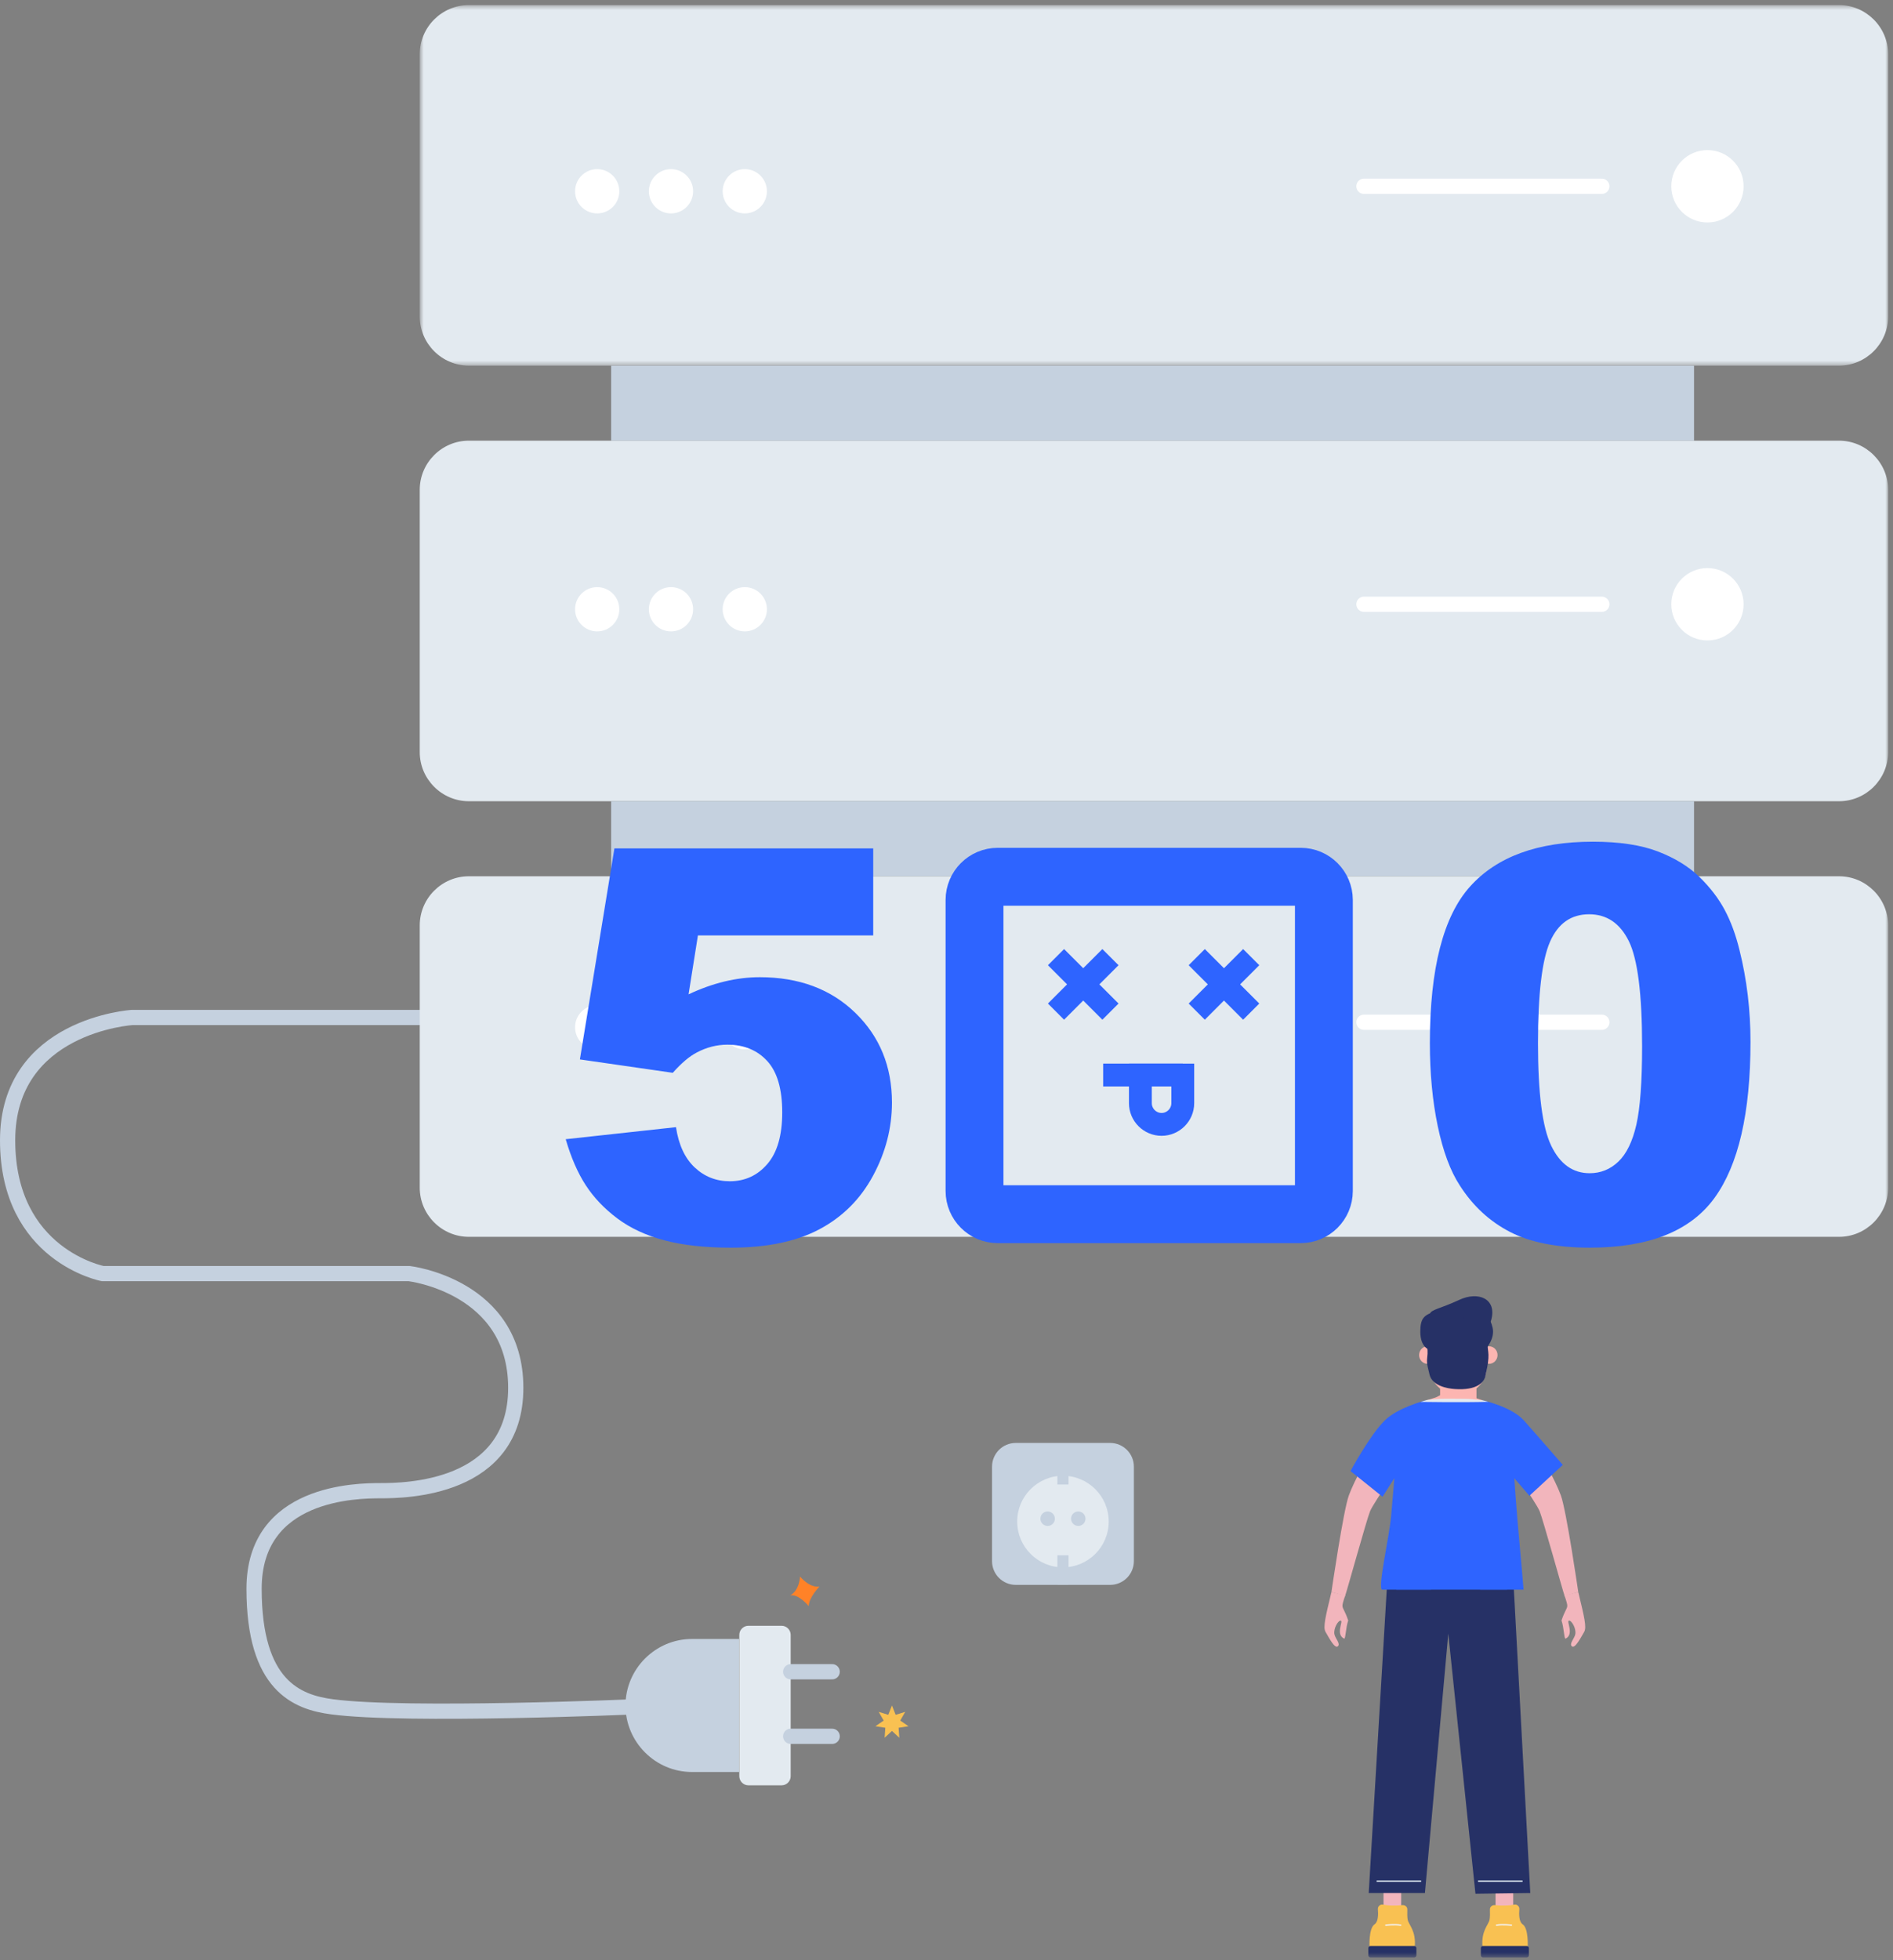 <?xml version="1.0" encoding="UTF-8"?>
<svg width="373px" height="386px" viewBox="0 0 373 386" version="1.1" xmlns="http://www.w3.org/2000/svg" xmlns:xlink="http://www.w3.org/1999/xlink">
    <rect x="0" y="0" width="373" height="386" fill="#808080" stroke="none"/>
    <title>990AE22F-1AA4-418F-8A5E-EFB03697587E</title>
    <defs>
        <polygon id="path-1" points="0.707 0.513 290.041 0.513 290.041 71.516 0.707 71.516"></polygon>
        <polygon id="path-3" points="0 385.487 372.041 385.487 372.041 1 0 1"></polygon>
    </defs>
    <g id="数据展示" stroke="none" stroke-width="1" fill="none" fill-rule="evenodd">
        <g id="头像" transform="translate(-2874, -1259)">
            <g id="500" transform="translate(2874, 1259)">
                <g id="编组" transform="translate(82, 0.487)">
                    <mask id="mask-2" fill="white">
                        <use xlink:href="#path-1"></use>
                    </mask>
                    <g id="Clip-2"></g>
                    <path d="M280.372,71.516 L10.376,71.516 C5.058,71.516 0.707,67.164 0.707,61.847 L0.707,10.182 C0.707,4.864 5.058,0.513 10.376,0.513 L280.372,0.513 C285.69,0.513 290.041,4.864 290.041,10.182 L290.041,61.847 C290.041,67.164 285.69,71.516 280.372,71.516" id="Fill-1" fill="#E3EAF0" mask="url(#mask-2)"></path>
                </g>
                <path d="M96.375,200.371 L26.062,200.371 C26.062,200.371 1.5,201.871 1.5,224.558 C1.5,247.246 20.25,250.809 20.25,250.809 L80.625,250.809 C80.625,250.809 101.625,253.246 101.625,273.309 C101.625,293.371 79.688,293.559 75,293.559 C70.313,293.559 50.062,293.746 50.062,312.871 C50.062,331.996 58.529,335.211 65.438,336.121 C80.169,338.063 124.875,336.121 124.875,336.121" id="Stroke-3" stroke="#C5D1DF" stroke-width="3" stroke-linecap="round"></path>
                <path d="M145.636,322.76 L136.348,322.76 C129.143,322.76 123.249,328.655 123.249,335.86 C123.249,343.064 129.143,348.959 136.348,348.959 L145.636,348.959 L145.636,322.76 Z" id="Fill-5" fill="#C5D1DF"></path>
                <path d="M153.999,351.584 L147.474,351.584 C146.484,351.584 145.674,350.773 145.674,349.784 L145.674,321.959 C145.674,320.969 146.484,320.159 147.474,320.159 L153.999,320.159 C154.989,320.159 155.799,320.969 155.799,321.959 L155.799,349.784 C155.799,350.773 154.989,351.584 153.999,351.584" id="Fill-7" fill="#E3EAF0"></path>
                <line x1="155.799" y1="329.215" x2="163.974" y2="329.215" id="Stroke-9" stroke="#C5D1DF" stroke-width="3" stroke-linecap="round"></line>
                <line x1="155.799" y1="341.928" x2="163.974" y2="341.928" id="Stroke-11" stroke="#C5D1DF" stroke-width="3" stroke-linecap="round"></line>
                <path d="M343.562,36.684 C343.562,40.62 340.372,43.809 336.437,43.809 C332.502,43.809 329.312,40.62 329.312,36.684 C329.312,32.749 332.502,29.559 336.437,29.559 C340.372,29.559 343.562,32.749 343.562,36.684" id="Fill-13" fill="#FFFFFF"></path>
                <line x1="315.625" y1="36.684" x2="268.75" y2="36.684" id="Stroke-15" stroke="#FFFFFF" stroke-width="3" stroke-linecap="round"></line>
                <path d="M122.031,37.668 C122.031,40.076 120.079,42.027 117.672,42.027 C115.264,42.027 113.312,40.076 113.312,37.668 C113.312,35.261 115.264,33.309 117.672,33.309 C120.079,33.309 122.031,35.261 122.031,37.668" id="Fill-17" fill="#FFFFFF"></path>
                <path d="M136.573,37.668 C136.573,40.076 134.621,42.027 132.214,42.027 C129.806,42.027 127.854,40.076 127.854,37.668 C127.854,35.261 129.806,33.309 132.214,33.309 C134.621,33.309 136.573,35.261 136.573,37.668" id="Fill-19" fill="#FFFFFF"></path>
                <path d="M151.114,37.668 C151.114,40.076 149.162,42.027 146.755,42.027 C144.347,42.027 142.395,40.076 142.395,37.668 C142.395,35.261 144.347,33.309 146.755,33.309 C149.162,33.309 151.114,35.261 151.114,37.668" id="Fill-21" fill="#FFFFFF"></path>
                <mask id="mask-4" fill="white">
                    <use xlink:href="#path-3"></use>
                </mask>
                <g id="Clip-24"></g>
                <polygon id="Fill-23" fill="#C5D1DF" mask="url(#mask-4)" points="120.423 86.782 333.798 86.782 333.798 72.004 120.423 72.004"></polygon>
                <path d="M362.372,157.785 L92.376,157.785 C87.058,157.785 82.707,153.433 82.707,148.115 L82.707,96.451 C82.707,91.132 87.058,86.781 92.376,86.781 L362.372,86.781 C367.69,86.781 372.041,91.132 372.041,96.451 L372.041,148.115 C372.041,153.433 367.69,157.785 362.372,157.785" id="Fill-25" fill="#E3EAF0" mask="url(#mask-4)"></path>
                <path d="M343.562,118.996 C343.562,122.933 340.372,126.121 336.437,126.121 C332.502,126.121 329.312,122.933 329.312,118.996 C329.312,115.061 332.502,111.871 336.437,111.871 C340.372,111.871 343.562,115.061 343.562,118.996" id="Fill-26" fill="#FFFFFF" mask="url(#mask-4)"></path>
                <line x1="315.625" y1="118.996" x2="268.75" y2="118.996" id="Stroke-27" stroke="#FFFFFF" stroke-width="3" stroke-linecap="round" mask="url(#mask-4)"></line>
                <path d="M122.031,119.981 C122.031,122.389 120.079,124.34 117.672,124.34 C115.264,124.34 113.312,122.389 113.312,119.981 C113.312,117.574 115.264,115.622 117.672,115.622 C120.079,115.622 122.031,117.574 122.031,119.981" id="Fill-28" fill="#FFFFFF" mask="url(#mask-4)"></path>
                <path d="M136.573,119.981 C136.573,122.389 134.621,124.34 132.214,124.34 C129.806,124.34 127.854,122.389 127.854,119.981 C127.854,117.574 129.806,115.622 132.214,115.622 C134.621,115.622 136.573,117.574 136.573,119.981" id="Fill-29" fill="#FFFFFF" mask="url(#mask-4)"></path>
                <path d="M151.114,119.981 C151.114,122.389 149.162,124.34 146.755,124.34 C144.347,124.34 142.395,122.389 142.395,119.981 C142.395,117.574 144.347,115.622 146.755,115.622 C149.162,115.622 151.114,117.574 151.114,119.981" id="Fill-30" fill="#FFFFFF" mask="url(#mask-4)"></path>
                <polygon id="Fill-31" fill="#C5D1DF" mask="url(#mask-4)" points="120.423 172.563 333.798 172.563 333.798 157.785 120.423 157.785"></polygon>
                <path d="M362.372,243.566 L92.376,243.566 C87.058,243.566 82.707,239.214 82.707,233.897 L82.707,182.232 C82.707,176.914 87.058,172.563 92.376,172.563 L362.372,172.563 C367.69,172.563 372.041,176.914 372.041,182.232 L372.041,233.897 C372.041,239.214 367.69,243.566 362.372,243.566" id="Fill-32" fill="#E3EAF0" mask="url(#mask-4)"></path>
                <path d="M343.562,201.309 C343.562,205.245 340.372,208.434 336.437,208.434 C332.502,208.434 329.312,205.245 329.312,201.309 C329.312,197.374 332.502,194.184 336.437,194.184 C340.372,194.184 343.562,197.374 343.562,201.309" id="Fill-33" fill="#FFFFFF" mask="url(#mask-4)"></path>
                <line x1="315.625" y1="201.309" x2="268.75" y2="201.309" id="Stroke-34" stroke="#FFFFFF" stroke-width="3" stroke-linecap="round" mask="url(#mask-4)"></line>
                <path d="M122.031,202.293 C122.031,204.701 120.079,206.652 117.672,206.652 C115.264,206.652 113.312,204.701 113.312,202.293 C113.312,199.886 115.264,197.934 117.672,197.934 C120.079,197.934 122.031,199.886 122.031,202.293" id="Fill-35" fill="#FFFFFF" mask="url(#mask-4)"></path>
                <path d="M136.573,202.293 C136.573,204.701 134.621,206.652 132.214,206.652 C129.806,206.652 127.854,204.701 127.854,202.293 C127.854,199.886 129.806,197.934 132.214,197.934 C134.621,197.934 136.573,199.886 136.573,202.293" id="Fill-36" fill="#FFFFFF" mask="url(#mask-4)"></path>
                <path d="M151.114,202.293 C151.114,204.701 149.162,206.652 146.755,206.652 C144.347,206.652 142.395,204.701 142.395,202.293 C142.395,199.886 144.347,197.934 146.755,197.934 C149.162,197.934 151.114,199.886 151.114,202.293" id="Fill-37" fill="#FFFFFF" mask="url(#mask-4)"></path>
                <polygon id="Fill-38" fill="#F9C152" mask="url(#mask-4)" points="175.753 335.86 176.478 337.697 178.367 337.118 177.383 338.831 179.012 339.946 177.06 340.245 177.203 342.214 175.753 340.874 174.303 342.214 174.446 340.245 172.494 339.946 174.124 338.831 173.14 337.118 175.028 337.697"></polygon>
                <path d="M155.679,314.189 C155.679,314.189 157.402,313.502 157.651,310.464 C157.651,310.464 159.421,312.721 161.474,312.444 C161.474,312.444 159.392,314.519 159.349,316.288 C159.349,316.288 157.36,313.833 155.679,314.189" id="Fill-39" fill="#FF8227" mask="url(#mask-4)"></path>
                <path d="M121.067,167.075 L172.061,167.075 L172.061,184.214 L137.52,184.214 L135.674,195.815 C138.064,194.69 140.429,193.846 142.767,193.284 C145.104,192.721 147.416,192.44 149.702,192.44 C157.435,192.44 163.711,194.778 168.528,199.454 C173.344,204.13 175.753,210.018 175.753,217.12 C175.753,222.112 174.513,226.911 172.035,231.516 C169.556,236.122 166.04,239.638 161.488,242.063 C156.934,244.489 151.107,245.702 144.006,245.702 C138.908,245.702 134.541,245.219 130.902,244.252 C127.263,243.285 124.169,241.844 121.621,239.928 C119.071,238.012 117.006,235.841 115.424,233.415 C113.842,230.989 112.524,227.966 111.469,224.345 L133.196,221.971 C133.723,225.452 134.953,228.097 136.887,229.908 C138.82,231.719 141.123,232.624 143.796,232.624 C146.783,232.624 149.254,231.49 151.205,229.222 C153.156,226.955 154.131,223.571 154.131,219.071 C154.131,214.466 153.146,211.091 151.178,208.946 C149.209,206.802 146.59,205.729 143.321,205.729 C141.246,205.729 139.242,206.239 137.309,207.259 C135.867,207.997 134.285,209.333 132.563,211.266 L114.264,208.63 L121.067,167.075 Z" id="Fill-40" fill="#2E64FF" mask="url(#mask-4)"></path>
                <path d="M303.048,205.465 C303.048,215.309 303.918,222.032 305.659,225.636 C307.399,229.239 309.921,231.041 313.226,231.041 C315.406,231.041 317.295,230.277 318.896,228.747 C320.495,227.218 321.671,224.801 322.428,221.496 C323.183,218.192 323.562,213.041 323.562,206.045 C323.562,195.779 322.692,188.88 320.952,185.347 C319.212,181.814 316.601,180.047 313.12,180.047 C309.57,180.047 307.003,181.849 305.421,185.452 C303.839,189.056 303.048,195.727 303.048,205.465 M281.743,205.412 C281.743,190.717 284.389,180.434 289.68,174.563 C294.971,168.692 303.031,165.756 313.86,165.756 C319.062,165.756 323.332,166.398 326.673,167.681 C330.012,168.964 332.738,170.634 334.848,172.691 C336.957,174.747 338.618,176.909 339.83,179.177 C341.043,181.444 342.019,184.09 342.757,187.113 C344.199,192.879 344.92,198.891 344.92,205.149 C344.92,219.176 342.546,229.442 337.8,235.945 C333.055,242.449 324.88,245.701 313.279,245.701 C306.774,245.701 301.519,244.664 297.512,242.59 C293.503,240.516 290.216,237.475 287.651,233.467 C285.786,230.619 284.336,226.726 283.3,221.786 C282.262,216.847 281.743,211.389 281.743,205.412" id="Fill-41" fill="#2E64FF" mask="url(#mask-4)"></path>
                <path d="M256.298,239.106 L196.583,239.106 C194.074,239.106 192.021,237.053 192.021,234.544 L192.021,177.222 C192.021,174.713 194.074,172.66 196.583,172.66 L256.298,172.66 C258.807,172.66 260.86,174.713 260.86,177.222 L260.86,234.544 C260.86,237.053 258.807,239.106 256.298,239.106 Z" id="Stroke-42" stroke="#2E64FF" stroke-width="11.4" mask="url(#mask-4)"></path>
                <line x1="208.076" y1="188.489" x2="218.805" y2="199.218" id="Stroke-43" stroke="#2E64FF" stroke-width="4.5" mask="url(#mask-4)"></line>
                <line x1="218.805" y1="188.489" x2="208.076" y2="199.218" id="Stroke-44" stroke="#2E64FF" stroke-width="4.5" mask="url(#mask-4)"></line>
                <line x1="235.809" y1="188.489" x2="246.538" y2="199.218" id="Stroke-45" stroke="#2E64FF" stroke-width="4.5" mask="url(#mask-4)"></line>
                <line x1="246.538" y1="188.489" x2="235.809" y2="199.218" id="Stroke-46" stroke="#2E64FF" stroke-width="4.5" mask="url(#mask-4)"></line>
                <line x1="217.369" y1="211.703" x2="233.054" y2="211.703" id="Stroke-47" stroke="#2E64FF" stroke-width="4.5" mask="url(#mask-4)"></line>
                <path d="M224.702,211.703 L224.702,217.248 C224.702,219.544 226.581,221.423 228.878,221.423 L228.879,221.423 C231.176,221.423 233.055,219.544 233.055,217.248 L233.055,211.703 L224.702,211.703 Z" id="Stroke-48" stroke="#2E64FF" stroke-width="4.5" mask="url(#mask-4)"></path>
                <polygon id="Fill-49" fill="#F2B5BC" mask="url(#mask-4)" points="298.163 375.43 294.684 375.43 294.684 372.441 298.163 372.312"></polygon>
                <polygon id="Fill-50" fill="#F2B5BC" mask="url(#mask-4)" points="272.614 375.43 276.093 375.43 276.093 372.266 272.614 372.266"></polygon>
                <polygon id="Fill-51" fill="#263166" mask="url(#mask-4)" points="298.173 310.775 301.526 372.796 290.727 372.938 285.372 321.705 280.769 372.796 269.696 372.796 273.381 310.821"></polygon>
                <line x1="299.894" y1="370.456" x2="291.352" y2="370.456" id="Stroke-52" stroke="#C5D1DF" stroke-width="0.3" stroke-linecap="round" stroke-linejoin="round" mask="url(#mask-4)"></line>
                <line x1="279.915" y1="370.456" x2="271.373" y2="370.456" id="Stroke-53" stroke="#C5D1DF" stroke-width="0.3" stroke-linecap="round" stroke-linejoin="round" mask="url(#mask-4)"></line>
                <path d="M282.997,260.239 C282.997,260.239 292.683,264.143 293.834,259.943 C294.986,255.744 291.285,254.231 287.539,255.98 C283.794,257.728 281.962,257.882 281.766,258.734 C281.57,259.588 282.997,260.239 282.997,260.239" id="Fill-54" fill="#263166" mask="url(#mask-4)"></path>
                <path d="M272.508,375.085 C273.51,375.283 274.9,375.326 276.3,375.179 C276.841,375.122 277.323,375.493 277.303,376.037 C277.278,376.734 277.277,377.564 277.377,378.064 C277.575,379.055 279.059,380.242 278.762,383.408 L269.856,383.408 C269.856,383.408 269.658,379.747 270.845,378.955 C271.571,378.472 271.595,377.029 271.503,375.979 C271.455,375.42 271.958,374.977 272.508,375.085" id="Fill-55" fill="#F9C152" mask="url(#mask-4)"></path>
                <path d="M278.654,385.487 L270.054,385.487 C269.817,385.487 269.623,385.294 269.623,385.056 L269.623,383.642 C269.623,383.405 269.817,383.212 270.054,383.212 L278.654,383.212 C278.891,383.212 279.085,383.405 279.085,383.642 L279.085,385.056 C279.085,385.294 278.891,385.487 278.654,385.487" id="Fill-56" fill="#263166" mask="url(#mask-4)"></path>
                <path d="M273.051,379.116 C273.051,379.116 274.781,378.893 276.007,379.116" id="Stroke-57" stroke="#F2F2F2" stroke-width="0.254" stroke-linecap="round" mask="url(#mask-4)"></path>
                <path d="M298.37,375.085 C297.368,375.283 295.978,375.326 294.578,375.179 C294.037,375.122 293.555,375.493 293.575,376.037 C293.6,376.734 293.601,377.564 293.501,378.064 C293.303,379.055 291.819,380.242 292.116,383.408 L301.022,383.408 C301.022,383.408 301.22,379.747 300.033,378.955 C299.307,378.472 299.283,377.029 299.375,375.979 C299.423,375.42 298.92,374.977 298.37,375.085" id="Fill-58" fill="#F9C152" mask="url(#mask-4)"></path>
                <path d="M292.224,385.487 L300.825,385.487 C301.062,385.487 301.255,385.294 301.255,385.056 L301.255,383.642 C301.255,383.405 301.062,383.212 300.825,383.212 L292.224,383.212 C291.988,383.212 291.793,383.405 291.793,383.642 L291.793,385.056 C291.793,385.294 291.988,385.487 292.224,385.487" id="Fill-59" fill="#263166" mask="url(#mask-4)"></path>
                <path d="M297.827,379.116 C297.827,379.116 296.098,378.893 294.872,379.116" id="Stroke-60" stroke="#F2F2F2" stroke-width="0.254" stroke-linecap="round" mask="url(#mask-4)"></path>
                <path d="M298.817,282.818 C298.817,282.818 299.939,280.498 301.73,283.432 C303.835,286.881 306.391,291.351 307.549,294.471 C308.645,297.425 310.985,313.517 310.985,313.517 L308.306,314.317 C308.306,314.317 308.287,314.265 308.271,314.219 C307.887,313.142 304.059,299.299 303.375,297.603 C302.662,295.837 295.905,286.234 295.905,286.234 L298.817,282.818 Z" id="Fill-61" fill="#F2B5BC" mask="url(#mask-4)"></path>
                <path d="M308.271,314.219 C308.624,315.207 308.85,315.974 308.818,316.279 C308.754,316.891 308.322,317.201 307.682,319.124 C308.175,320.548 308.164,322.586 308.464,322.707 C310.235,321.877 308.624,319.286 309.128,319.156 C309.632,319.026 310.616,320.666 310.399,321.826 C310.242,322.667 309.122,323.729 309.745,324.219 C310.365,324.707 311.553,322.375 312.143,321.375 C312.689,320.448 312.139,318.342 310.985,313.517 L308.271,314.219 Z" id="Fill-62" fill="#F2B5BC" mask="url(#mask-4)"></path>
                <path d="M274.518,282.818 C274.518,282.818 273.396,280.498 271.605,283.432 C269.5,286.881 266.944,291.351 265.786,294.471 C264.69,297.425 262.349,313.517 262.349,313.517 L265.029,314.317 C265.029,314.317 265.047,314.265 265.063,314.219 C265.448,313.142 269.275,299.299 269.96,297.603 C270.673,295.837 277.43,286.234 277.43,286.234 L274.518,282.818 Z" id="Fill-63" fill="#F2B5BC" mask="url(#mask-4)"></path>
                <path d="M265.064,314.219 C264.711,315.207 264.486,315.974 264.517,316.279 C264.581,316.891 265.013,317.201 265.653,319.124 C265.16,320.548 265.171,322.586 264.871,322.707 C263.1,321.877 264.711,319.286 264.207,319.156 C263.703,319.026 262.719,320.666 262.936,321.826 C263.094,322.667 264.213,323.729 263.59,324.219 C262.97,324.707 261.782,322.375 261.193,321.375 C260.646,320.448 261.196,318.342 262.35,313.517 L265.064,314.219 Z" id="Fill-64" fill="#F2B5BC" mask="url(#mask-4)"></path>
                <path d="M283.992,279.673 L290.697,279.673 C290.823,279.673 290.927,279.569 290.927,279.444 L290.927,272.965 C290.927,272.838 290.823,272.736 290.697,272.736 L283.992,272.736 C283.866,272.736 283.762,272.838 283.762,272.965 L283.762,279.444 C283.762,279.569 283.866,279.673 283.992,279.673" id="Fill-65" fill="#FCB5B1" mask="url(#mask-4)"></path>
                <polygon id="Fill-66" fill="#FCB5B1" mask="url(#mask-4)" points="292.147 275.764 290.879 275.334 290.429 274.512 284.199 274.545 282.933 275.18 280.693 275.878 283.123 285.853 290.54 285.081 294.491 278.589"></polygon>
                <path d="M296.924,310.759 C296.924,310.759 298.944,285.811 297.043,280.656 C295.123,279.539 292.49,275.95 292.49,275.95 C292.49,275.95 289.162,275.886 286.279,275.886 C283.554,275.886 280.837,276.003 280.837,276.003 L276.469,279.615 L275.357,291.443 L275.114,313.055 L296.956,313.055 L296.924,310.759 Z" id="Fill-67" fill="#2E64FF" mask="url(#mask-4)"></path>
                <polygon id="Fill-68" fill="#FCB5B1" mask="url(#mask-4)" points="292.561 260.18 281.57 260.107 281.512 266.423 292.055 264.714 293.873 262.993"></polygon>
                <path d="M284.136,266.423 C284.136,266.423 284.555,266.367 284.696,266.365 C284.837,266.363 285.258,266.408 285.258,266.408 C285.367,266.407 285.456,266.31 285.455,266.193 C285.453,266.075 285.362,265.916 284.69,265.925 C284.057,265.933 283.932,266.095 283.933,266.212 C283.935,266.329 284.026,266.424 284.136,266.423" id="Fill-69" fill="#263166" mask="url(#mask-4)"></path>
                <path d="M290.645,266.423 C290.645,266.423 290.226,266.367 290.085,266.365 C289.944,266.363 289.523,266.408 289.523,266.408 C289.413,266.407 289.325,266.31 289.326,266.193 C289.328,266.075 289.419,265.916 290.091,265.925 C290.724,265.933 290.849,266.095 290.847,266.212 C290.846,266.329 290.755,266.424 290.645,266.423" id="Fill-70" fill="#263166" mask="url(#mask-4)"></path>
                <path d="M279.622,266.849 C279.622,267.8 280.367,268.572 281.287,268.572 C282.207,268.572 282.952,267.8 282.952,266.849 C282.952,265.897 282.207,265.126 281.287,265.126 C280.367,265.126 279.622,265.897 279.622,266.849" id="Fill-71" fill="#FCB5B1" mask="url(#mask-4)"></path>
                <path d="M291.749,266.849 C291.749,267.8 292.494,268.572 293.414,268.572 C294.334,268.572 295.079,267.8 295.079,266.849 C295.079,265.897 294.334,265.126 293.414,265.126 C292.494,265.126 291.749,265.897 291.749,266.849" id="Fill-72" fill="#FCB5B1" mask="url(#mask-4)"></path>
                <path d="M287.325,274.737 L287.325,274.737 C290.425,274.737 292.962,272.2 292.962,269.1 L292.962,265.239 C292.962,262.138 290.425,259.602 287.325,259.602 C284.225,259.602 281.689,262.138 281.689,265.239 L281.689,269.1 C281.689,272.2 284.225,274.737 287.325,274.737" id="Fill-73" fill="#FCB5B1" mask="url(#mask-4)"></path>
                <path d="M286.618,273.542 C285.204,273.44 282.256,272.93 281.689,270.742 C280.989,268.041 281.177,268.142 281.288,266.602 C281.399,265.062 280.449,261.924 281.534,260.881 C282.619,259.839 285.152,259.044 289.339,259.555 C293.525,260.065 294.84,261.862 293.141,264.648 C293.057,266.438 293.799,266.344 292.62,271.237 C292.307,272.151 291.114,273.863 286.618,273.542" id="Fill-74" fill="#263166" mask="url(#mask-4)"></path>
                <path d="M292.939,265.404 C292.939,265.404 294.561,263.581 294.116,261.513 C293.671,259.446 292.81,259.274 292.81,259.274 L290.478,260.216 C290.478,260.216 292.968,263.294 292.939,265.404" id="Fill-75" fill="#263166" mask="url(#mask-4)"></path>
                <path d="M284.217,258.179 C284.217,258.179 281.461,258.177 280.437,259.602 C280.006,260.2 279.861,261.051 279.861,262.26 C279.862,265.448 281.743,265.849 281.743,265.849 C281.743,265.849 282.459,260.279 283.191,260.092 C283.924,259.906 284.217,258.179 284.217,258.179" id="Fill-76" fill="#263166" mask="url(#mask-4)"></path>
                <path d="M289.005,279.374 C291.594,278.838 292.031,277.005 292.147,275.764 C292.147,275.764 297.825,276.998 300.275,279.734 C302.725,282.472 307.931,288.482 307.931,288.482 L301.359,294.56 L298.38,291.104 C298.38,291.104 298.89,298.495 299.282,302.5 C299.555,305.3 300.206,313.055 300.206,313.055 L291.821,313.055 C291.323,313.055 290.922,312.646 290.935,312.148 C291.169,303.333 289.41,282.175 289.005,279.374" id="Fill-77" fill="#2E64FF" mask="url(#mask-4)"></path>
                <path d="M284.119,279.374 C281.53,278.838 281.093,276.997 280.977,275.756 C280.977,275.756 275.463,277.154 272.849,279.734 C269.89,282.656 266.109,289.695 266.109,289.695 L272.414,294.753 L274.744,291.104 C274.744,291.104 274.338,296.106 274.106,298.594 C273.712,302.835 271.352,313.055 272.368,313.055 L281.812,313.055 C282.311,313.055 282.713,312.644 282.697,312.145 C282.431,303.344 283.714,282.174 284.119,279.374" id="Fill-78" fill="#2E64FF" mask="url(#mask-4)"></path>
                <path d="M279.892,276.073 C279.892,276.073 288.31,276.205 293.264,276.054 L292.245,275.787 C292.245,275.787 290.161,275.47 288.692,275.465 C284.99,275.451 284.149,275.339 281.211,275.694 L279.892,276.073 Z" id="Fill-79" fill="#E3EAF0" mask="url(#mask-4)"></path>
                <path d="M218.744,312.107 L200.149,312.107 C197.565,312.107 195.471,310.013 195.471,307.43 L195.471,288.835 C195.471,286.252 197.565,284.158 200.149,284.158 L218.744,284.158 C221.327,284.158 223.421,286.252 223.421,288.835 L223.421,307.43 C223.421,310.013 221.327,312.107 218.744,312.107" id="Fill-80" fill="#C5D1DF" mask="url(#mask-4)"></path>
                <path d="M218.462,299.636 C218.462,304.615 214.425,308.653 209.446,308.653 C204.466,308.653 200.43,304.615 200.43,299.636 C200.43,294.657 204.466,290.619 209.446,290.619 C214.425,290.619 218.462,294.657 218.462,299.636" id="Fill-81" fill="#E3EAF0" mask="url(#mask-4)"></path>
                <path d="M207.856,299.077 C207.856,299.863 207.217,300.502 206.429,300.502 C205.641,300.502 205.003,299.863 205.003,299.077 C205.003,298.288 205.641,297.649 206.429,297.649 C207.217,297.649 207.856,298.288 207.856,299.077" id="Fill-82" fill="#C5D1DF" mask="url(#mask-4)"></path>
                <path d="M213.889,299.077 C213.889,299.863 213.25,300.502 212.462,300.502 C211.674,300.502 211.036,299.863 211.036,299.077 C211.036,298.288 211.674,297.649 212.462,297.649 C213.25,297.649 213.889,298.288 213.889,299.077" id="Fill-83" fill="#C5D1DF" mask="url(#mask-4)"></path>
                <line x1="209.446" y1="292.338" x2="209.446" y2="287.299" id="Stroke-84" stroke="#C5D1DF" stroke-width="2.2" mask="url(#mask-4)"></line>
                <line x1="209.446" y1="312.055" x2="209.446" y2="306.283" id="Stroke-85" stroke="#C5D1DF" stroke-width="2.2" mask="url(#mask-4)"></line>
            </g>
        </g>
    </g>
</svg>